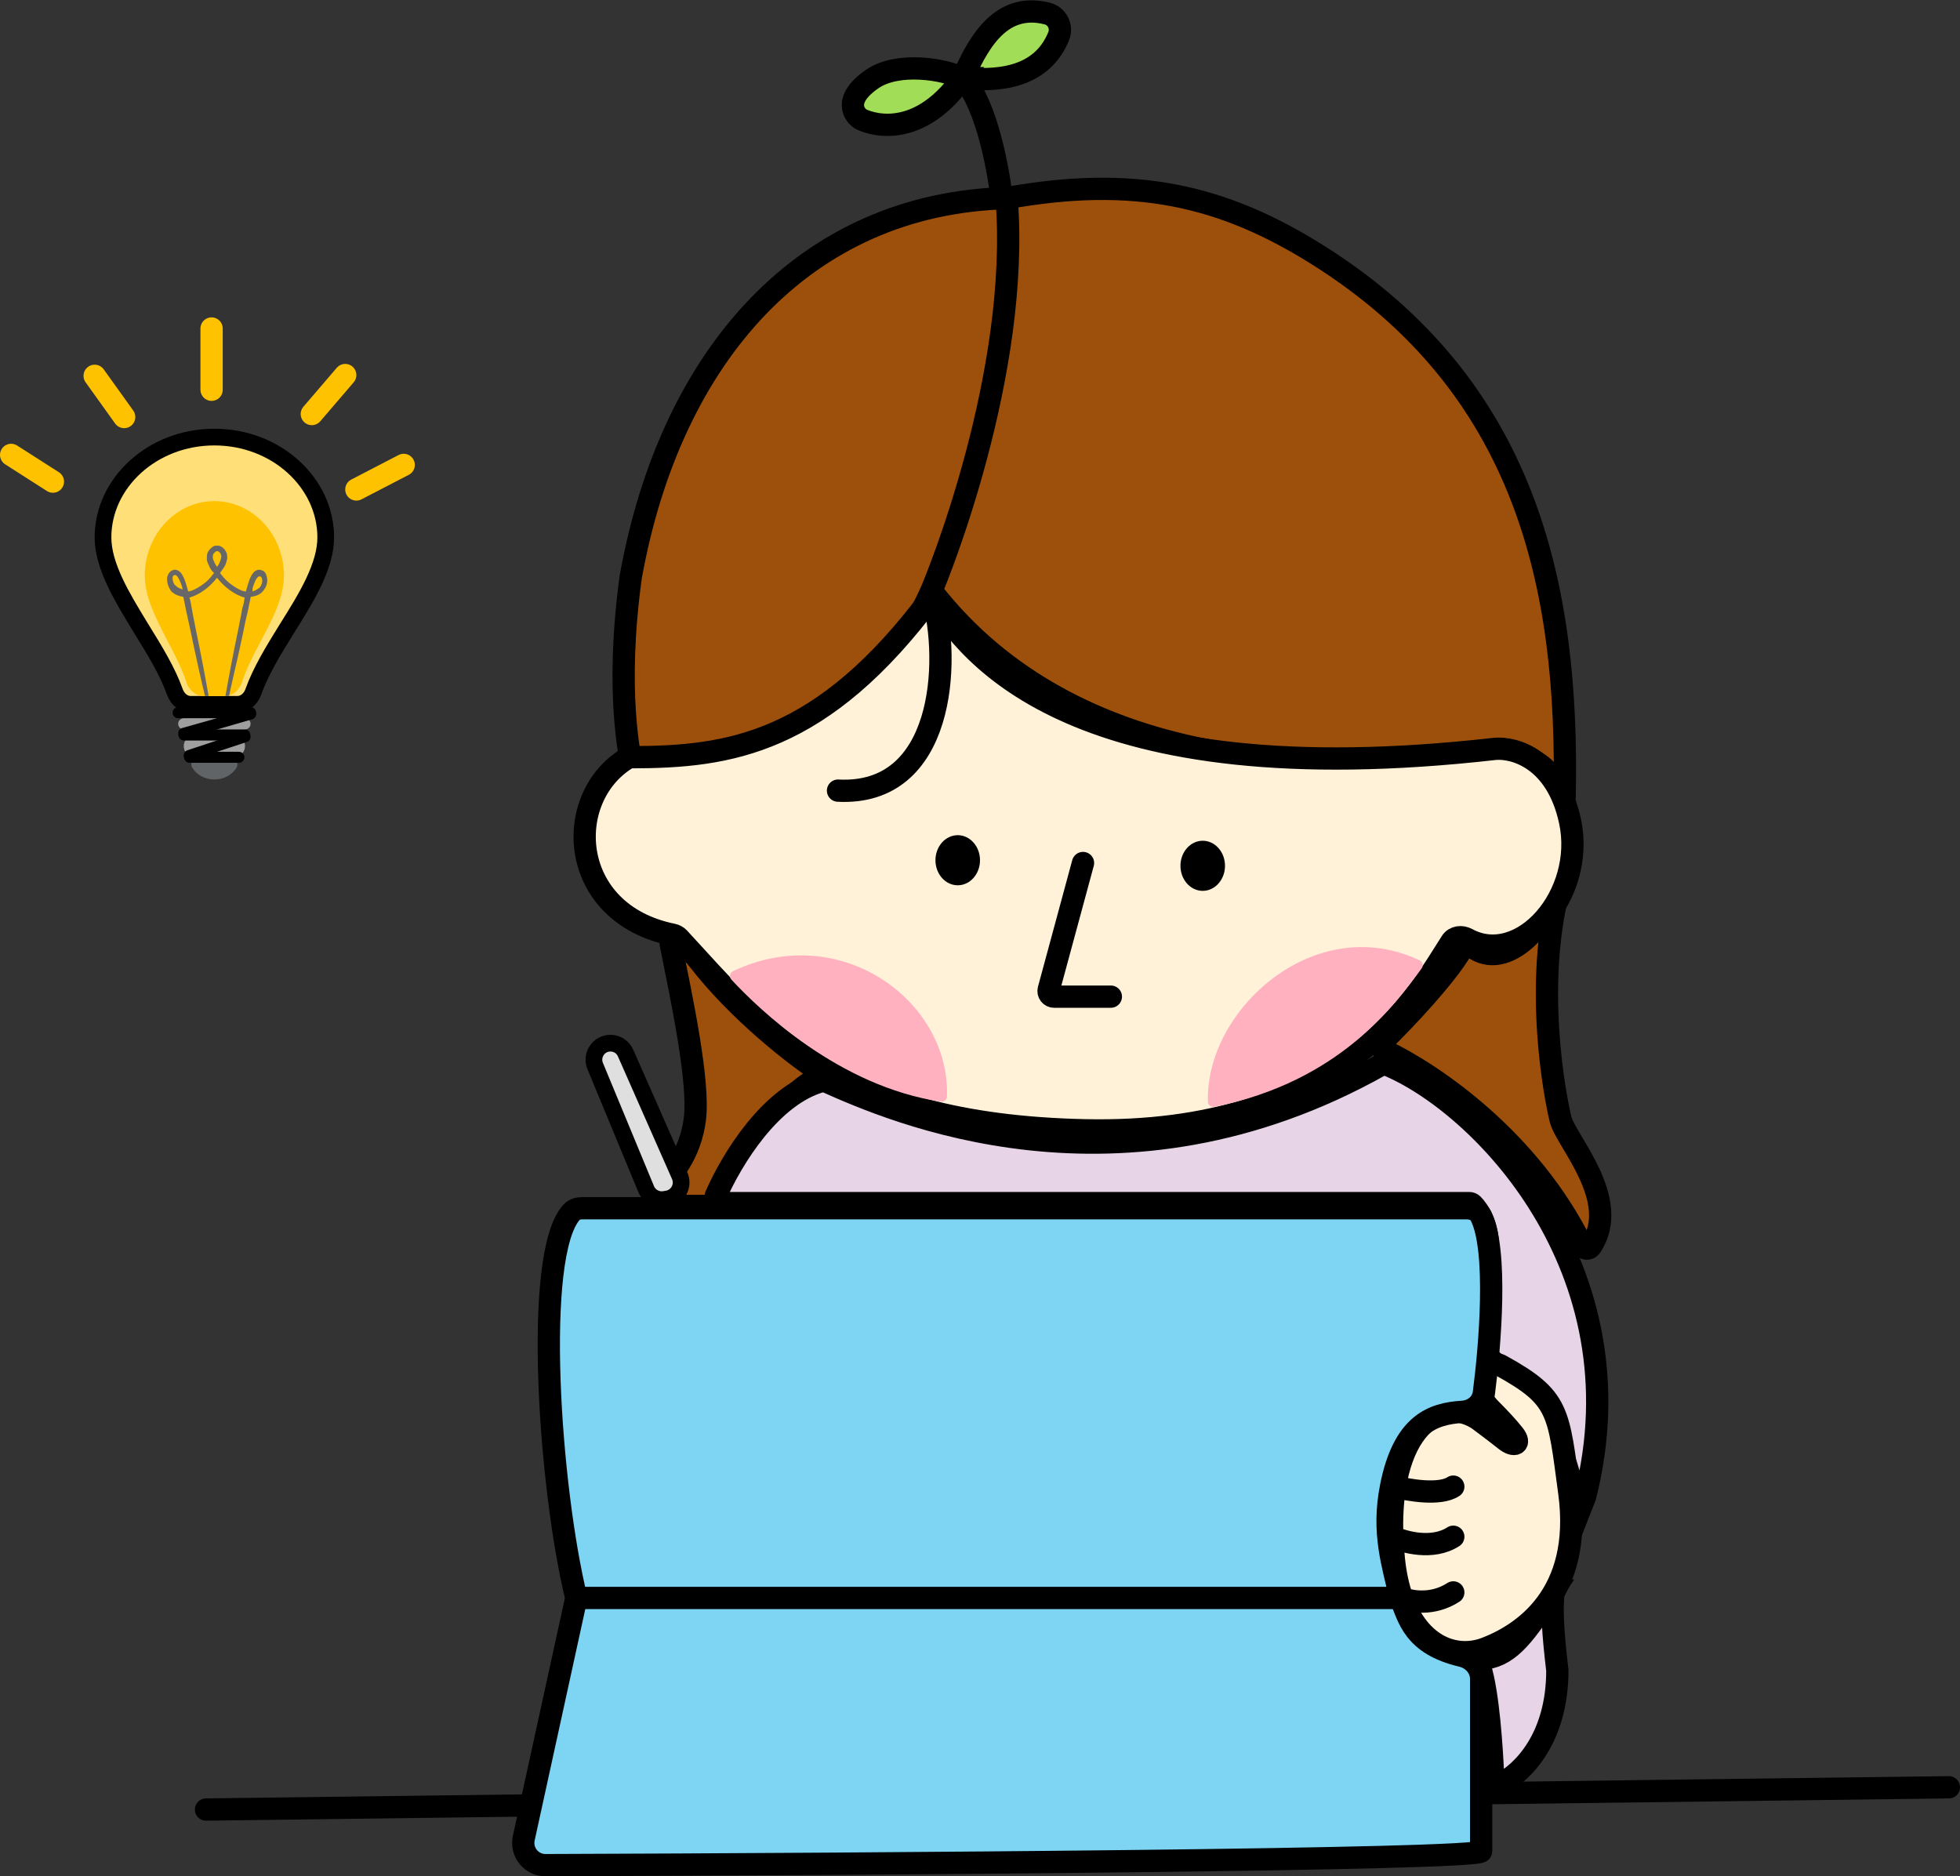<svg fill="none" height="337" viewBox="0 0 352 337" width="352" xmlns="http://www.w3.org/2000/svg"><rect x="0" y="0" width="352" height="337" fill="#333333" stroke="none"/><path d="m36 136c-1.105 0-2.033.957-1.457 1.899.764 1.249 2.254 2.101 3.957 2.101s3.193-.852 3.957-2.101c.576-.942-.352-1.899-1.457-1.899z" fill="#616466"/><path d="m51.527 112.901h-0l-.006.009c-.056.09-.111.181-.167.271-2.251 3.648-4.532 7.343-5.867 11.094-.482 1.354-1.631 2.225-2.805 2.225h-8.472c-1.173 0-2.322-.871-2.805-2.225-1.335-3.751-3.616-7.446-5.867-11.094-.055-.089-.11-.178-.165-.267-.07-.116-.141-.232-.211-.347-1.66-2.729-3.298-5.418-4.545-8.095-1.301-2.791-2.117-5.444-2.117-7.959 0-9.791 8.862-18.013 20-18.013s20 8.222 20 18.013c0 2.514-.816 5.166-2.128 7.953-1.312 2.787-3.063 5.594-4.845 8.435z" fill="#ffdf77" stroke="#000" stroke-width="3"/><path d="m33.477 122.54c.439 1.388 1.661 2.46 3.117 2.46h3.749c1.456 0 2.678-1.072 3.117-2.46.768-2.431 2.043-4.85 3.352-7.355 2.062-3.881 4.188-7.913 4.188-11.794 0-7.38-5.625-13.391-12.5-13.391s-12.5 6.011-12.5 13.391c0 3.881 2.125 7.913 4.125 11.794 1.309 2.505 2.584 4.924 3.352 7.355z" fill="#ffc200"/><path d="m33 134c0-1.105.895-2 2-2h7c1.105 0 2 .895 2 2 0 1.105-.895 2-2 2h-7c-1.105 0-2-.895-2-2z" fill="#9f9f9f"/><path d="m32.934 107.205c.108.736.324 1.472.432 2.209.324 1.35.54 2.577.863 3.927.971 4.664 1.834 8.591 2.59 11.659h.647c-.539-3.068-1.295-7.118-2.266-11.782-.216-1.227-.54-2.577-.755-3.927-.108-.614-.216-1.35-.432-1.964.863-.245 2.913-.982 4.964-3.559 2.05 2.577 4.101 3.314 4.964 3.559-.108.737-.216 1.35-.432 1.964-.216 1.35-.54 2.7-.755 3.927-.971 4.664-1.726 8.714-2.266 11.782h.647c.647-3.068 1.619-6.995 2.59-11.659.216-1.227.539-2.577.863-3.927.108-.737.324-1.473.432-2.209.863-.123 1.619-.369 2.158-.982.647-.737.971-1.596.755-2.578-.108-.49-.324-1.104-.971-1.227-.324-.123-.539-.123-.863 0s-.54.368-.647.491c-.539.736-.755 1.473-.971 2.209l-.324 1.105s-.863.122-2.913-1.473c-1.079-.859-1.403-1.473-1.726-1.841.324-.491.647-.859.971-1.473.108-.368.216-.613.324-1.104 0-.368 0-.859-.216-1.228-.216-.368-.432-.736-.971-.982-.216-.123-.432-.123-.647-.123-.216 0-.432 0-.647.123-.432.245-.755.614-.971.982-.216.368-.216.859-.216 1.228 0 .368.108.736.324 1.104.216.614.54 1.105.971 1.473-.324.368-.647.982-1.726 1.841-1.942 1.473-2.913 1.473-2.913 1.473l-.324-1.105c-.216-.736-.432-1.473-.971-2.209-.108-.123-.324-.368-.647-.491s-.647-.123-.863 0c-.647.246-.863.859-.971 1.227-.108.982.216 1.841.755 2.578.647.613 1.403.859 2.158.982zm12.517-1.841c.216-.614.432-1.35.863-1.719.108-.122.216-.122.216-.122h.216c.108 0 .216.122.324.491.108.491-.108 1.227-.54 1.595-.324.246-.755.491-1.187.614 0-.368 0-.614.108-.859zm-7.122-5.891c.216-.245.432-.491.647-.491.216 0 .432.123.647.491s.108.859-.108 1.35c-.108.368-.324.736-.54.982-.216-.369-.432-.614-.539-.982-.216-.368-.324-.859-.108-1.35zm-7.338 4.295c0-.245.108-.368.324-.491h.216s.108.123.216.123c.324.368.647 1.105.863 1.718.108.246.108.491.216.737-.432-.123-.863-.246-1.187-.614-.432-.246-.647-.859-.647-1.473z" fill="#676767"/><path d="m31 128c0-.552.448-1 1-1h13c.552 0 1 .448 1 1 0 .552-.448 1-1 1h-13c-.552 0-1-.448-1-1zm1.049 4c0-.552.448-1 1-1h10.902c.552 0 1 .448 1 1 0 .552-.448 1-1 1h-10.902c-.552 0-1-.448-1-1z" fill="#000"/><path d="m32 130c0-.552.448-1 1-1h11c.552 0 1 .448 1 1 0 .552-.448 1-1 1h-11c-.552 0-1-.448-1-1z" fill="#9f9f9f"/><path d="m46 128.261c0-.632-.605-1.09-1.214-.918l-12.058 3.407c-.431.122-.728.515-.728.962 0 .667.639 1.146 1.279.961l12.033-3.495c.408-.119.688-.492.688-.917zm-12.947 7.75c0-.546.443-.989.989-.989h8.864c.546 0 .989.443.989.989 0 .546-.443.989-.989.989h-8.864c-.546 0-.989-.443-.989-.989z" fill="#000"/><path d="m45 132.337c0-.658-.644-1.124-1.27-.918l-10.067 3.326c-.396.131-.663.501-.663.918 0 .658.644 1.124 1.27.918l10.067-3.326c.396-.131.663-.501.663-.918z" fill="#000"/><path d="m124.781 201.085c-.784 6.005-4.024 10.206-7.106 12.771-.847.704-.303 2.729.798 2.729h9.648c.4 0 .76-.238.925-.603 2.591-5.728 9.75-17.702 17.284-22.131.69-.406.772-1.438.113-1.892-6.918-4.77-17.556-13.866-23.637-23.251-.646-.997-2.587-.382-2.354.783 1.996 10.018 5.204 24.886 4.329 31.594z" fill="#9d500c"/><path d="m113.281 103.585c7.219-40.085 31.499-67 67.499-68 22.72-4.085 38.72-.683 56.22 10.414 37.007 23.468 44.802 59.063 43.994 97.18-.025 1.172-1.135 1.223-1.32.066-.997-6.234-4.035-9.81-25.174-7.246-15.781 1.913-61.22 3.586-87.22-29.914-14 32-53.999 32.5-53.999 31 0-1.2-2.882-12.5 0-33.5z" fill="#9d500c"/><path d="m284.12 223.698c-9.3-18.944-26.628-30.768-35.478-34.993-.645-.308-.796-1.165-.287-1.667 4.24-4.177 11.357-11.716 14.237-16.647.357-.612 1.224-.738 1.79-.312 6.239 4.698 13.933-4.503 15.899-11.58-5 18-1 38.586 0 42.586.953 3.811 10.986 14.434 5.439 22.781-.4.601-1.281.48-1.6-.168z" fill="#9d500c"/><path d="m180.78 35.585c-36 1-60.28 27.915-67.499 68-2.882 21 0 32.3 0 33.5 0 1.5 39.999 1 53.999-31m13.5-70.5c2.5 31.5-12.406 68-13.5 70.5m13.5-70.5c22.72-4.085 38.72-.683 56.22 10.414 37.007 23.468 44.802 59.063 43.994 97.18-.025 1.172-1.135 1.223-1.32.066-.997-6.234-4.035-9.81-25.174-7.246-15.781 1.913-61.22 3.586-87.22-29.914m-42.499 95c-.784 6.005-4.024 10.206-7.106 12.771-.847.704-.303 2.729.798 2.729h9.648c.4 0 .76-.238.925-.603 2.591-5.728 9.75-17.702 17.284-22.131.69-.406.772-1.438.113-1.892-6.918-4.77-17.556-13.866-23.637-23.251-.646-.997-2.587-.382-2.354.783 1.996 10.018 5.204 24.886 4.329 31.594zm155.5 0c.953 3.811 10.986 14.434 5.439 22.781-.4.601-1.281.48-1.6-.168-9.3-18.944-26.628-30.768-35.478-34.993-.645-.308-.796-1.165-.287-1.667 4.24-4.177 11.357-11.716 14.237-16.647.357-.612 1.224-.738 1.79-.311 6.239 4.697 13.933-4.504 15.899-11.581-5 18-1 38.586 0 42.586z" stroke="#000" stroke-width="4"/><path d="m172.861 14.031c2.398-5.132 6.266-13.879 15.213-11.598 1.784.455 2.746 2.377 2.05 4.081-3.266 7.988-11.784 8.021-17.263 7.516-8.569 11.985-17.602 7.701-18.185 7.394-1.167-.614-3.481-3.473 1.951-7.222 4.605-3.178 12.931-1.807 16.234-.172z" fill="#a2dd57"/><path d="m180.065 37.118c-.545-5.733-2.747-18.376-7.204-23.087m0 0c2.398-5.132 6.266-13.879 15.213-11.598 1.784.455 2.746 2.377 2.05 4.081-3.266 7.988-11.784 8.021-17.263 7.516zm0 0c-3.303-1.635-11.629-3.005-16.234.172-5.432 3.748-3.118 6.608-1.951 7.222.583.307 9.616 4.59 18.185-7.394z" stroke="#000" stroke-width="4"/><path d="m120.802 167.874c-18.792-3.811-19.853-24.411-8.297-31.599.297-.184.645-.275.995-.276 17.312-.042 34.168-2.274 53.965-28.999 6.5 11 26.001 36 101.001 27.5 3.5-.333 11.1 1.8 13.5 13 2.833 13.221-8.764 26.441-18.485 21.135-.983-.536-2.239-.406-2.845.535-5.694 8.845-19.312 34.842-65.851 33.83-45.52-.99-58.548-19.116-72.866-34.514-.294-.316-.694-.526-1.117-.612z" fill="#fff2d9"/><path d="m167.465 107c-19.797 26.725-36.653 28.957-53.965 28.999-.35.001-.698.092-.995.276-11.556 7.188-10.495 27.788 8.297 31.599.423.086.823.296 1.117.612 14.318 15.398 27.346 33.524 72.866 34.514 46.539 1.012 60.157-24.985 65.851-33.83.606-.941 1.862-1.071 2.845-.535 9.721 5.306 21.318-7.914 18.485-21.135-2.4-11.2-10-13.333-13.5-13-75 8.5-94.501-16.5-101.001-27.5zm0 0c3.345 12 2.035 36-16.965 35" stroke="#000" stroke-linecap="round" stroke-width="4"/><ellipse cx="172" cy="154.5" fill="#000" rx="4" ry="4.5"/><ellipse cx="216" cy="155.5" fill="#000" rx="4" ry="4.5"/><path d="m194.5 155-6.158 22.739c-.173.635.306 1.261.965 1.261h10.193" stroke="#000" stroke-linecap="round" stroke-width="4"/><path d="m168.966 197.858c-18.29-2.727-32.654-16.559-37.608-21.914-.442-.477-.295-1.241.292-1.52 19.258-9.145 39.025 5.328 38.412 22.533-.02.568-.534.985-1.096.901z" fill="#ffb1c0"/><path d="m218.087 198.791c22.543-4.517 32.484-18.415 37.218-24.853.365-.496.193-1.203-.365-1.465-18.963-8.92-38.539 9.018-38.006 25.431.019.589.576 1.003 1.153.887z" fill="#ffb1c0"/><path d="m128.567 214.725c2.905-6.602 9.91-18.084 19.06-20.568.214-.058.425-.045.628.046 11.845 5.284 52.9 23.461 99.825-2.965.262-.148.572-.18.851-.067 16.793 6.839 46.134 36.521 35.745 77.624-.5 1.306-.967 2.492-1.401 3.583-2.393 6.014-3.79 9.133-4.257 13.307-.378 3.383-.144 7.459.668 14.331 0 12.154-6.191 18.317-10.219 20.426-.602.316-1.276-.137-1.301-.817-.215-5.773-.899-15.521-2.329-20.105-.226-.723.304-1.558 1.053-1.677 4.418-.701 7.077-4.389 12.128-12.158.467-4.174 1.864-7.293 4.257-13.307-2.334-18.429-11.558-24.74-15.73-28.368-.214-.186-.333-.454-.333-.738v-19.516c0-3.754-1.677-6.36-2.726-7.426-.167-.169-.399-.251-.637-.251h-134.378c-.706 0-1.189-.708-.904-1.354z" fill="#e7d4e7"/><path d="m279.018 285.685c-.378 3.383-.144 7.459.668 14.331 0 12.154-6.191 18.317-10.219 20.426-.602.316-1.276-.137-1.301-.817-.215-5.773-.899-15.521-2.329-20.105-.226-.723.304-1.558 1.053-1.677 4.418-.701 7.077-4.389 12.128-12.158zm0 0c.467-4.174 1.864-7.293 4.257-13.307m0 0c.434-1.091.901-2.277 1.401-3.583 10.389-41.103-18.952-70.785-35.745-77.624-.279-.113-.589-.081-.851.067-46.925 26.426-87.98 8.249-99.825 2.965-.203-.091-.414-.104-.628-.046-9.15 2.484-16.155 13.966-19.06 20.568-.285.646.198 1.354.904 1.354h134.378c.238 0 .47.082.637.251 1.049 1.066 2.726 3.672 2.726 7.426v19.516c0 .284.119.552.333.738 4.172 3.628 13.396 9.939 15.73 28.368z" stroke="#000" stroke-width="4"/><path d="m281.827 268.038c-1.974-14.607-1.689-16.94-12.256-22.767-.277-.152-.584-.279-.9-.27-2.516.066-4.792 4.273-1.027 8.037 1.88 1.88 3.265 3.407 4.235 4.633 1.312 1.659.118 2.278-1.535.96-1.709-1.363-3.588-2.76-4.698-3.593-1.334-1-4-2-6.001-1.5-4.684 1.171-7.914 6.067-9.12 13.462-.438 2.689-.61 5.709-.486 9 .049 1.305.145 2.652.288 4.038.276 2.668.789 4.98 1.483 6.962 3.077 8.79 9.713 11.078 15.017 9.038 6.5-2.5 17.5-9.5 15-28z" fill="#fff2d9"/><path d="m250.525 267c1.206-7.395 4.436-12.291 9.12-13.462 2.001-.5 4.667.5 6.001 1.5 1.11.833 2.989 2.23 4.698 3.593 1.653 1.318 2.847.699 1.535-.96-.97-1.226-2.355-2.753-4.235-4.633-3.765-3.764-1.489-7.971 1.027-8.037.316-.009.623.118.9.27 10.567 5.827 10.282 8.16 12.256 22.767 2.5 18.5-8.5 25.5-15 28-5.304 2.04-11.94-.248-15.017-9.038m-1.285-20c2.492.667 8.075 1.6 10.475 0m-10.475 0c-.438 2.689-.61 5.709-.486 9m0 0c.049 1.305.145 2.652.288 4.038.276 2.668.789 4.98 1.483 6.962m-1.771-11c2.105 1 7.245 2.4 10.961 0m-9.19 11c1.515.667 5.474 1.4 9.19-1" stroke="#000" stroke-linecap="round" stroke-width="4"/><path d="m106.889 191.461 9.177 22.15c.534 1.29 1.888 2.041 3.265 1.811l.487-.081c1.931-.323 3.041-2.379 2.251-4.17l-9.722-22.044c-1-2.266-4.17-2.384-5.335-.199-.418.783-.463 1.712-.123 2.533z" fill="#dfdfdf" stroke="#000" stroke-linecap="round" stroke-width="3"/><path d="m37 325 313-4" stroke="#000" stroke-linecap="round" stroke-width="4"/><path d="m103.5 287c-4.811-19.722-7.77-61.656-.864-69.263.504-.555 1.197-.737 1.947-.737h158.821c1.06 0 2.055.404 2.536 1.35 3.117 6.137 1.63 23.598.552 31.84-.252 1.925-1.909 3.26-3.847 3.378-5.413.327-10.603 2.241-12.824 13.432-1.654 8.337.358 14 1.679 20 1.499 3.572 2.314 8.34 11.017 10.388 1.964.462 3.483 2.126 3.483 4.143v30.969c0 1.555-108.973 2.292-168.031 2.485-2.558.008-4.451-2.355-3.904-4.854z" fill="#7dd4f3"/><g stroke-width="4"><path d="m103.5 287c-4.811-19.722-7.77-61.656-.864-69.263.504-.555 1.197-.737 1.947-.737h158.821c1.06 0 2.055.404 2.536 1.35 3.117 6.137 1.63 23.598.552 31.84-.252 1.925-1.909 3.26-3.847 3.378-5.413.327-10.603 2.241-12.824 13.432-1.654 8.337.358 14 1.679 20m-148 0-9.435 43.131c-.547 2.499 1.346 4.862 3.904 4.854 59.058-.193 168.031-.93 168.031-2.485v-30.969c0-2.017-1.519-3.681-3.483-4.143-8.703-2.048-9.518-6.816-11.017-10.388m-148 0h148" stroke="#000"/><path d="m38 59v11" stroke="#ffc200" stroke-linecap="round"/><path d="m17 67.5 5.301 7.399" stroke="#ffc200" stroke-linecap="round"/><path d="m62 67.36-6 7" stroke="#ffc200" stroke-linecap="round"/><path d="m63.999 87.91 8.501-4.41" stroke="#ffc200" stroke-linecap="round"/><path d="m9.5 86.5-7.5-4.797" stroke="#ffc200" stroke-linecap="round"/></g></svg>